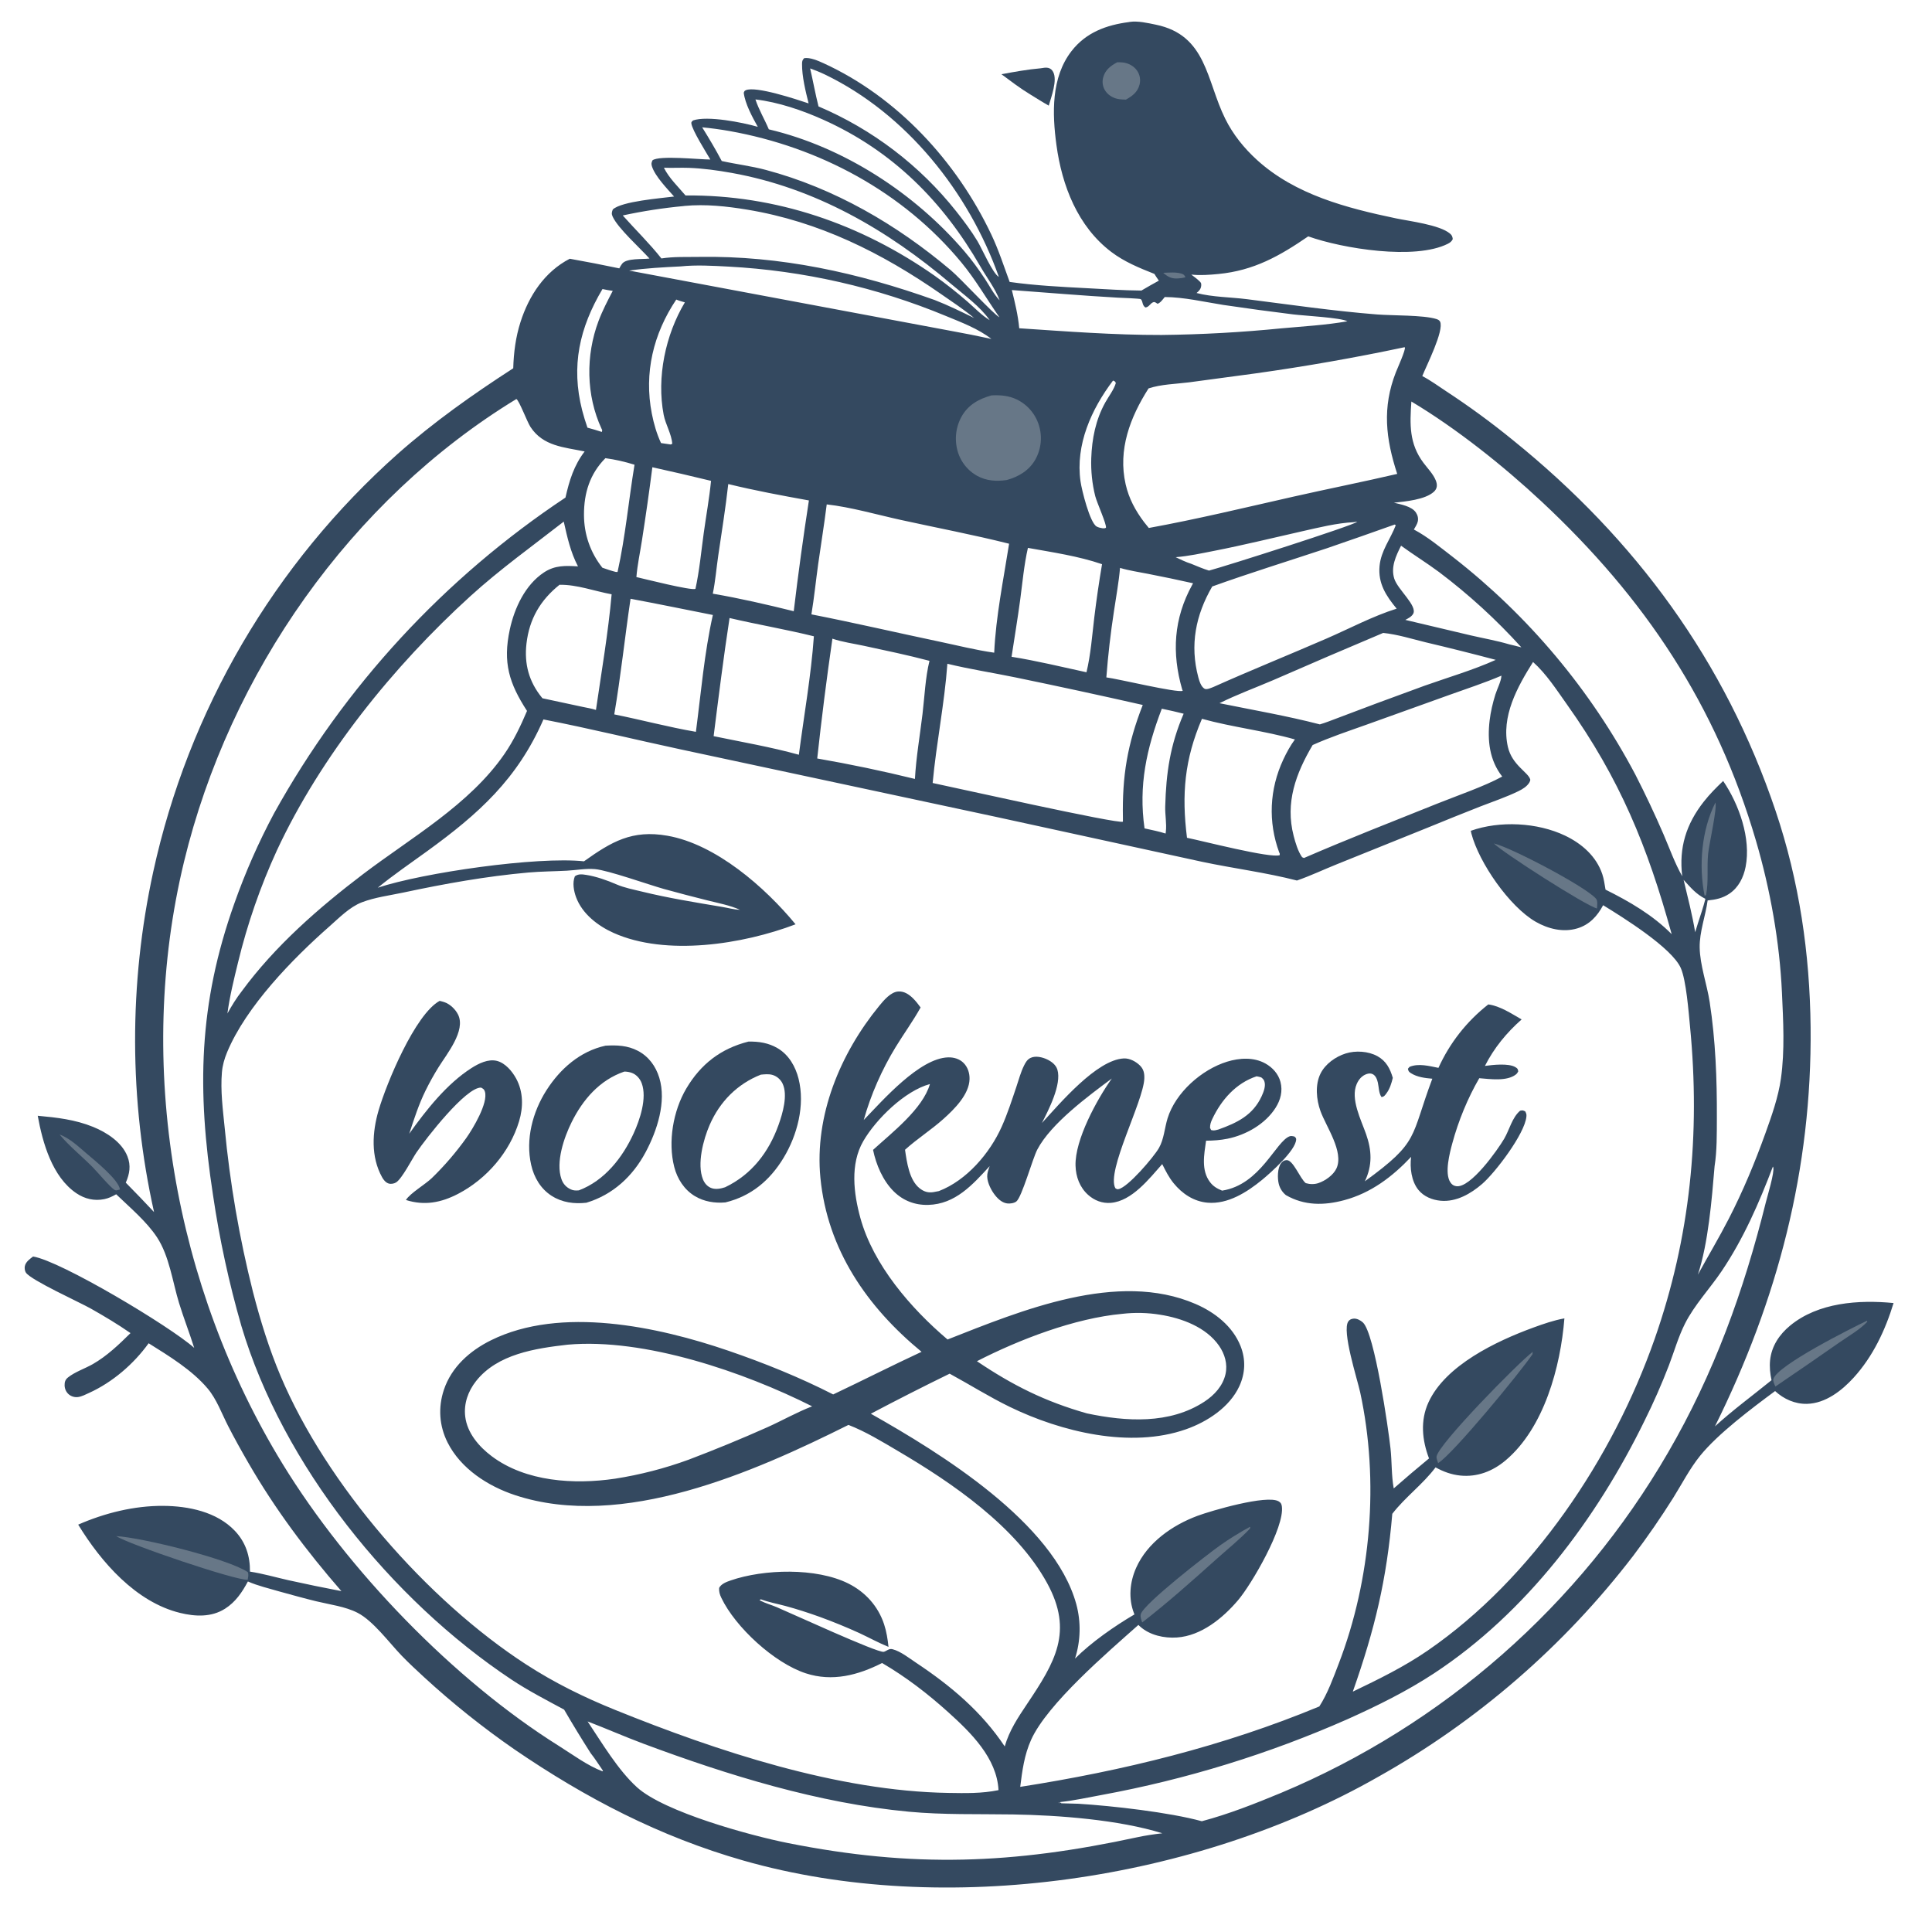 <?xml version="1.0" encoding="utf-8" ?>
<svg xmlns="http://www.w3.org/2000/svg" xmlns:xlink="http://www.w3.org/1999/xlink" width="1024" height="1024">
	<g>
		<path fill="#344960" d="M598.378 11.699C598.517 11.67 598.654 11.633 598.794 11.612C603.087 10.969 608.409 12.213 612.601 13.074C639.644 18.629 639.332 42.641 649.394 62.934C653.539 71.293 659.372 78.542 666.266 84.806C686.537 103.229 713.77 110.266 739.924 115.744C747.035 117.234 762.973 119.151 768.487 123.773C769.598 124.704 769.792 125.34 770.001 126.728C769.39 127.994 768.553 128.618 767.324 129.235C749.968 137.951 711.653 131.793 693.388 125.277C678.186 135.717 664.551 143.414 645.761 145.224C641.044 145.678 636.133 146.057 631.408 145.529C632.835 146.633 634.375 147.714 635.668 148.972C636.544 149.824 636.753 150.054 636.675 151.3C636.559 153.148 635.543 154.181 634.2 155.298C642.759 157.52 652.175 157.463 660.972 158.58C683.929 161.497 706.781 164.846 729.87 166.665C738.008 167.306 754.409 166.943 761.278 169.078C762.057 169.321 762.92 169.721 763.279 170.487C765.505 175.227 755.959 193.965 753.842 199.321C758.184 201.591 762.392 204.652 766.484 207.358Q784.87 219.404 801.902 233.298C866.959 285.842 914.378 350.425 941.142 429.91C953.639 467.022 959.264 505.394 959.659 544.476C960.417 619.569 942.183 689.016 908.959 756.004C918.508 747.296 928.927 739.665 938.946 731.531C938.184 728.187 937.835 724.416 938.181 721.005C938.946 713.481 943.097 707.3 948.811 702.588C963.696 690.313 985.193 688.843 1003.63 690.639C999.239 705.036 992.722 718.907 982.517 730.141C976.199 737.096 967.538 743.833 957.739 744.068C951.418 744.219 945.421 741.541 940.837 737.29C928.476 746.447 910.572 759.872 901.11 771.575C895.579 778.415 891.479 786.48 886.815 793.934Q876.934 809.643 865.754 824.455Q862.325 828.931 858.783 833.319Q855.242 837.706 851.59 842.003Q847.939 846.299 844.179 850.501Q840.42 854.704 836.555 858.81Q832.69 862.915 828.723 866.922Q824.755 870.928 820.687 874.832Q816.619 878.737 812.453 882.537Q808.287 886.337 804.027 890.03Q799.766 893.723 795.413 897.307Q791.06 900.891 786.617 904.363Q782.175 907.836 777.646 911.194Q773.116 914.553 768.504 917.795Q763.891 921.038 759.197 924.162Q754.503 927.287 749.732 930.292Q744.961 933.296 740.115 936.179Q735.269 939.061 730.351 941.82C634.418 996.541 500.954 1016.72 393.934 986.109C349.696 973.456 310.512 953.103 272.66 927.212Q260.06 918.491 248.089 908.925Q236.118 899.359 224.833 888.993C220.734 885.216 216.617 881.408 212.754 877.388C206.278 870.648 197.778 859.078 189.563 854.841C182.997 851.453 174.719 850.445 167.539 848.695C161.035 847.11 154.577 845.293 148.12 843.525C142.574 841.894 136.68 840.537 131.386 838.215C128.312 843.961 124.874 849.084 119.266 852.653C112.035 857.255 103.473 856.834 95.475 854.881C72.001 849.149 53.586 827.948 41.446 808.088C55.477 801.941 71.143 798.033 86.515 798.138C99.868 798.229 114.873 801.273 124.452 811.341C130.233 817.418 132.578 824.777 132.487 832.987C139.248 834.024 146.047 835.989 152.725 837.509Q166.796 840.625 180.952 843.33C162.449 822.091 145.805 799.861 131.698 775.447C127.944 768.951 124.253 762.353 120.84 755.673C117.538 749.21 114.796 741.569 110.091 735.982C101.786 726.121 89.618 718.752 78.781 711.957C70.863 722.964 59.616 732.645 47.228 738.273C45.425 739.092 43.385 740.172 41.42 740.455Q41.105 740.499 40.786 740.511Q40.468 740.524 40.15 740.504Q39.832 740.485 39.517 740.434Q39.202 740.383 38.894 740.302Q38.586 740.22 38.288 740.108Q37.99 739.996 37.704 739.855Q37.418 739.713 37.148 739.545Q36.878 739.376 36.625 739.181C35.123 737.997 34.287 736.18 34.243 734.276C34.203 732.51 34.598 731.24 35.991 730.113C39.667 727.14 45.047 725.376 49.174 723.015C56.687 718.717 63.053 712.624 69.171 706.575C62.464 701.892 55.298 697.634 48.184 693.601C42.267 690.247 16.526 678.611 13.728 674.52C13.142 673.663 12.952 672.122 13.153 671.128C13.631 668.774 15.758 667.346 17.53 665.975C32.253 668.347 90.007 702.897 102.924 714.396C100.433 706.443 97.37 698.672 94.919 690.691C91.478 679.482 89.748 665.741 83.238 655.825C77.714 647.412 68.792 639.952 61.579 632.991C59.531 634.146 57.593 635.098 55.272 635.568C49.971 636.643 44.939 635.451 40.482 632.441C27.685 623.799 22.57 605.676 20 591.377C30.171 592.308 39.77 593.389 49.321 597.263C56.515 600.18 64.579 605.353 67.533 612.867C69.475 617.808 68.711 622.16 66.668 626.839Q74.261 634.526 81.644 642.415Q80.408 636.87 79.322 631.295Q78.236 625.719 77.302 620.115Q76.368 614.512 75.587 608.885Q74.805 603.258 74.176 597.613Q73.547 591.967 73.072 586.306Q72.597 580.645 72.275 574.974Q71.954 569.302 71.786 563.624Q71.618 557.946 71.605 552.265Q71.591 546.584 71.732 540.905Q71.872 535.226 72.167 529.553Q72.461 523.88 72.909 518.217Q73.358 512.554 73.96 506.905Q74.561 501.257 75.316 495.626Q76.071 489.996 76.978 484.388Q77.885 478.781 78.944 473.199Q80.004 467.618 81.213 462.068Q82.082 458.087 83.029 454.123Q83.976 450.16 85 446.216Q86.025 442.272 87.127 438.349Q88.228 434.426 89.407 430.525Q90.586 426.624 91.841 422.747Q93.096 418.871 94.427 415.019Q95.758 411.168 97.164 407.343Q98.57 403.519 100.052 399.723Q101.533 395.927 103.088 392.16Q104.644 388.394 106.273 384.659Q107.902 380.924 109.605 377.221Q111.307 373.519 113.081 369.851Q114.856 366.183 116.703 362.55Q118.549 358.918 120.466 355.322Q122.384 351.727 124.372 348.169Q126.359 344.612 128.416 341.095Q130.474 337.577 132.6 334.101Q134.725 330.624 136.919 327.19Q139.113 323.756 141.374 320.366Q143.635 316.976 145.962 313.631Q148.289 310.286 150.681 306.987Q153.073 303.688 155.53 300.437Q157.986 297.186 160.506 293.984Q163.026 290.781 165.609 287.629Q168.191 284.477 170.835 281.376Q173.479 278.276 176.183 275.227Q178.888 272.179 181.651 269.185Q184.415 266.19 187.237 263.251Q190.059 260.311 192.938 257.427Q195.817 254.544 198.752 251.717Q201.688 248.891 204.678 246.122Q207.668 243.354 210.712 240.645C229.855 223.713 250.583 209.046 272.027 195.196C272.276 186.839 273.317 178.707 275.867 170.715C280.331 156.719 288.696 143.999 301.988 137.137Q315.152 139.489 328.238 142.238C328.691 141.387 329.164 140.487 329.771 139.736C332.194 136.736 340.504 137.537 344.241 137.028C339.166 131.385 327.649 121.088 324.752 114.889C324.036 113.358 324.199 112.551 324.793 111.019C329.507 106.66 350.408 105.069 357.277 104.164C353.598 100 347.243 93.467 345.56 88.231C345.109 86.824 345.245 86.241 345.856 84.94C349.605 82.256 370.479 84.544 376.487 84.547C374.285 80.751 366.872 69.043 366.424 65.391C366.322 64.558 366.812 64.386 367.335 63.822C375.038 61.217 393.487 64.865 401.641 67.221C398.799 62.166 394.87 54.904 394.198 49.145C394.552 48.392 394.464 48.192 395.276 47.824C400.542 45.433 422.359 52.733 428.582 54.803C426.989 48.416 425.033 40.532 425.1 33.931C425.115 32.462 425.215 31.871 426.233 30.824C429.294 30.311 433.652 32.212 436.447 33.489C475.633 51.401 507.097 85.693 525.395 124.258C529.291 132.468 532.014 140.931 535.138 149.434C548.624 151.346 562.646 152.049 576.252 152.759C585.8 153.256 595.403 153.93 604.962 154.005C607.986 152.165 611.128 150.486 614.214 148.75C613.372 147.608 612.624 146.361 611.846 145.171C603.816 141.992 595.937 138.784 588.996 133.519C571.193 120.016 562.855 98.391 559.935 76.853C557.674 60.179 557.085 41.033 567.945 27.054C575.59 17.213 586.383 13.244 598.378 11.699ZM687.399 466.695C671.035 462.469 653.866 460.308 637.289 456.803L527.425 432.863L360.709 397.18C336.469 391.979 312.38 386.058 288.038 381.315C274.219 412.98 253.618 431.406 226.376 451.158C217.579 457.536 208.644 463.635 200.213 470.507C224.195 462.552 284.689 453.833 309.527 456.513C324.174 446.08 335.025 439.691 353.699 442.947C379.384 447.424 405.473 470.23 421.662 489.899C393.702 500.549 352.962 506.924 325.185 494.451C316.904 490.732 308.63 484.388 305.35 475.592C304.094 472.224 303.309 467.858 304.692 464.442C306.559 463.098 308.515 463.374 310.712 463.713C315.895 464.511 321.858 466.611 326.683 468.712C330.859 470.531 335.74 471.465 340.174 472.549C354.314 476.005 368.406 478.269 382.719 480.674C385.892 481.207 388.953 482.099 392.185 482.21C386.869 479.803 380.65 478.657 375.002 477.237Q363.389 474.352 351.855 471.165C343.681 468.868 322.391 461.279 315.397 460.655C310.539 460.221 305.367 461.218 300.488 461.482C293.65 461.854 286.756 461.852 279.936 462.462C257.748 464.447 235.705 468.388 213.941 473.036C206.678 474.586 198.656 475.591 191.737 478.263C185.312 480.744 179.737 486.495 174.648 490.973C155.06 508.209 130.474 533.403 120.36 557.733C118.936 561.158 117.937 564.645 117.621 568.355C116.796 578.041 118.116 588.025 119.08 597.671Q121.16 619.712 124.919 641.53Q128.678 663.348 134.095 684.814C137.998 699.906 142.591 714.784 148.652 729.161C172.999 786.912 226.355 848.185 278.95 882.247C293.942 891.956 309.458 899.574 326.006 906.269C380.056 928.135 443.998 949.332 502.583 950.283C511.588 950.429 520.349 950.644 529.233 948.808C528.353 931.791 514.587 918.327 502.626 907.538C491.721 897.701 480.217 888.848 467.524 881.43C454.748 887.904 441.153 891.496 427.058 886.883C410.442 881.446 389.839 862.556 382.345 846.936C381.48 845.131 381.027 843.642 381.153 841.644C382.212 839.481 385.084 838.419 387.232 837.678C404.907 831.578 432.656 830.845 449.564 839.258C458.592 843.749 465.398 851.261 468.579 860.873C469.855 864.729 470.499 868.845 470.925 872.876C465.643 870.735 460.651 867.976 455.49 865.57Q445.133 860.859 434.443 856.964C428.479 854.818 422.356 852.842 416.24 851.186C411.951 850.025 407.423 849.232 403.269 847.661L402.274 848.298L402.414 848.048L403.176 848.447C405.868 849.829 408.894 850.651 411.689 851.834C419.07 854.956 464.975 876.084 468.357 875.5C468.979 875.392 469.703 874.925 470.265 874.638C471.348 874.085 471.909 873.817 473.163 874.147C477.366 875.255 481.96 878.9 485.582 881.309C503.926 893.511 520.202 907.158 532.527 925.642C534.991 917.141 539.468 910.461 544.335 903.191C559.235 880.937 569.065 864.776 554.994 839.078C538.587 809.114 504.751 786.008 475.98 769.083C467.542 764.119 458.855 758.775 449.703 755.232C399.477 780.285 329.841 811.191 273.059 792.477C258.64 787.726 244.204 778.442 237.211 764.516C232.789 755.709 232.145 745.993 235.262 736.642C239.3 724.53 249.029 715.936 260.212 710.389C297.189 692.046 348.691 703.116 386.037 715.907C404.85 722.352 423.902 730.028 441.602 739.081C457.264 731.661 472.732 723.79 488.443 716.491C459.562 692.699 438.547 662.374 434.832 624.266C431.619 591.304 445.362 558.34 465.976 533.172C468.382 530.235 472.07 525.77 476.107 525.505C479.206 525.303 481.775 527.038 483.901 529.113C485.385 530.562 486.711 532.314 487.939 533.977C483.915 541.227 479.024 547.913 474.707 554.982C467.456 566.859 461.532 580.214 457.798 593.631C467.935 583.14 487.344 560.86 502.531 560.425C505.544 560.338 508.627 561.243 510.772 563.439C512.984 565.704 513.956 568.826 513.878 571.949C513.673 580.134 505.8 587.898 500.08 593.029C493.587 598.855 486.123 603.556 479.684 609.397C480.64 615.928 481.897 625.469 487.432 629.827C489.678 631.596 491.889 632.298 494.727 631.852C495.693 631.7 496.655 631.498 497.613 631.302C512.305 625.657 524.619 611.295 530.941 597.141C533.976 590.344 536.317 583.118 538.69 576.068C539.962 572.293 541.004 568.273 542.786 564.709C543.626 563.027 544.51 561.498 546.282 560.679C548.921 559.461 552.519 560.331 555.006 561.518C557.301 562.613 559.662 564.383 560.433 566.917C562.808 574.723 555.706 588.437 552.224 595.227C561.834 584.791 581.216 561.728 595.626 560.992C598.738 560.833 602.092 562.63 604.243 564.795C606.227 566.791 606.628 569.051 606.504 571.779C605.955 583.928 586.272 620.687 591.144 629.759C591.892 630.201 591.936 630.436 592.849 630.26C597.794 629.308 611.424 613.39 614.249 608.482C616.946 603.796 617.252 597.848 618.838 592.732C623.082 579.045 636.928 566.866 650.393 562.71C656.938 560.689 664.507 560.232 670.665 563.661C674.473 565.782 677.56 569.175 678.679 573.45C679.949 578.302 678.72 583.017 676.074 587.174C670.593 595.785 660.4 601.571 650.556 603.556C646.863 604.301 643.006 604.577 639.243 604.589C638.22 611.874 636.512 620.243 641.369 626.593C643.106 628.864 645.143 630.001 647.737 631.059C668.119 627.926 676.172 604.863 683.604 602.233C684.372 601.961 685.29 602.222 686.055 602.372C686.624 602.949 687.017 603.044 686.993 603.928C686.834 609.714 673.358 621.722 668.897 625.372C660.938 631.883 650.79 638.366 640.054 637.45C632.736 636.825 626.556 632.695 622.026 627.101C619.482 623.961 617.801 620.581 616.001 616.995C609.117 624.729 599.931 636.63 588.752 637.539C584.269 637.904 580.096 636.314 576.761 633.338C572.278 629.338 570.217 623.717 570.054 617.803C569.675 604.116 581.378 582.771 589.285 571.631C576.788 580.959 557.07 595.421 549.789 609.295C547.267 614.101 541.6 634.611 538.65 636.836C537.439 637.749 535.231 638.043 533.767 637.837C530.763 637.414 528.387 634.923 526.72 632.572C524.842 629.922 522.832 625.686 523.311 622.335C523.514 620.913 524.065 619.428 524.54 618.076C515.54 627.889 506.364 638.245 491.963 638.621C484.956 638.805 478.708 636.404 473.715 631.478C467.939 625.781 464.349 617.296 462.738 609.459C472.772 600.3 489.082 587.747 492.885 574.567C479.581 578.164 464.299 593.174 457.55 604.837C450.508 617.009 452.455 632.55 456.004 645.508C462.813 670.371 482.792 693.504 502.22 709.959C541.286 694.61 592.308 673.272 633.671 691.129C643.838 695.519 653.336 702.903 657.523 713.46C660.325 720.523 660.045 727.859 656.866 734.733C651.709 745.885 639.857 753.579 628.615 757.539C599.21 767.896 562.45 758.912 535.229 745.689C524.31 740.385 514.001 733.871 503.336 728.077Q482.281 738.355 461.567 749.303C498.278 770.057 558.553 806.941 570.445 850.197Q570.924 851.965 571.274 853.763Q571.625 855.561 571.846 857.379Q572.066 859.198 572.156 861.027Q572.245 862.857 572.203 864.688Q572.16 866.52 571.987 868.343Q571.813 870.167 571.509 871.973Q571.204 873.779 570.771 875.559Q570.338 877.339 569.778 879.083C578.388 870.479 590.76 861.837 601.285 855.68L601.02 855.013C598.003 847.224 598.815 838.545 602.173 830.996C608.128 817.612 621.314 808.4 634.692 803.421C641.81 800.772 671.414 792.081 677.701 795.737C678.854 796.407 679.228 797.108 679.41 798.393C680.972 809.445 663.352 839.73 656.199 848.142C648.15 857.609 636.728 867.015 623.82 867.903C617.041 868.37 609.438 866.723 604.276 862.098Q603.815 861.682 603.371 861.248C587.231 875.616 555.094 903.057 546.501 922.156C542.897 930.168 541.814 938.461 540.739 947.072C595.087 938.582 648.35 925.599 699.274 904.448C703.652 897.656 706.667 889.298 709.559 881.763C726.748 836.979 731.072 784.907 720.943 738.056C719.412 730.97 711.054 705.314 714.663 700.336C715.39 699.333 716.324 698.993 717.52 698.897C719.219 698.76 721.176 699.827 722.378 700.944C728.588 706.717 735.889 757.408 737.005 767.78C737.757 774.766 737.453 782.006 738.704 788.895Q747.93 780.794 757.411 772.994C753.731 763.33 752.702 752.939 757.101 743.32C766.12 723.596 793.156 710.792 812.709 703.641C817.961 701.721 823.654 699.741 829.165 698.771C827.126 724.455 818.395 756.844 798.006 774.025C791.17 779.785 782.98 782.985 773.973 782.071C769.29 781.596 764.971 780.011 760.873 777.735C754.195 786.663 744.816 793.452 737.94 802.354C734.959 837.381 728.696 863.411 717.02 896.604C730.73 890.016 744.233 883.431 756.791 874.782C812.228 836.607 854.915 772.649 876.972 709.743C895.923 655.696 901.258 601.04 895.762 544.194C895.018 536.498 893.723 519.499 890.83 513.029C886.019 502.27 860.232 486.25 849.695 479.783C846.62 485.544 842.477 490.112 836.016 492.061C828.554 494.311 820.572 492.352 813.98 488.571C800.029 480.571 783.892 457.227 779.858 441.771C779.735 441.3 779.648 440.819 779.557 440.341C794.863 434.889 814.852 435.897 829.513 442.897C838.37 447.126 846.065 453.825 849.258 463.343C850.144 465.987 850.474 468.791 850.968 471.527C863.624 477.807 876.021 485.011 886.029 495.13C873.245 448.675 858.599 412.85 830.466 373.296C824.985 365.589 819.624 357.21 812.547 350.876C804.254 363.99 795.488 379.843 799.224 395.931C801.448 405.51 809.981 409.32 811.058 413.115C811.185 413.564 810.805 414.397 810.572 414.778C809.289 416.874 806.983 418.269 804.828 419.321C798.396 422.464 791.396 424.81 784.721 427.402Q770.636 432.941 756.638 438.697L708.585 458.062C701.574 460.873 694.52 464.235 687.399 466.695ZM313.092 929.25Q305.798 917.838 298.991 906.13C289.557 901.029 280.019 896.142 271.075 890.197C207.346 847.839 149.883 776.621 127.93 702.771Q123.007 685.701 119.244 668.338Q115.481 650.975 112.896 633.398C104.355 577.71 105.177 532.258 124.212 478.833Q128.559 466.514 133.826 454.56Q139.094 442.606 145.253 431.086Q148.738 424.801 152.408 418.624Q156.079 412.446 159.933 406.381Q163.786 400.316 167.819 394.369Q171.853 388.421 176.062 382.597Q180.271 376.773 184.652 371.077Q189.033 365.382 193.582 359.819Q198.132 354.257 202.845 348.833Q207.559 343.409 212.432 338.128Q217.306 332.847 222.335 327.715Q227.364 322.582 232.544 317.602Q237.724 312.621 243.051 307.798Q248.377 302.975 253.846 298.313Q259.314 293.651 264.919 289.155Q270.524 284.658 276.261 280.331Q281.998 276.004 287.862 271.85Q293.726 267.697 299.711 263.72C301.746 254.701 304.194 246.7 309.869 239.28C298.913 237.014 287.873 236.533 281.17 226.299C279.357 223.531 275.2 212.307 273.688 211.492C185.767 265.067 121.66 357.065 97.549 456.684C71.592 563.927 92.339 682.089 149.795 775.925C184.184 832.089 240.429 890.426 296.216 925.379C303.4 929.88 311.447 935.886 319.302 938.819L319.611 938.55C317.466 935.483 315.428 932.161 313.092 929.25ZM738.799 266.444C742.372 267.323 748.264 268.327 750.458 271.643C751.416 273.09 751.835 274.717 751.447 276.441C751.135 277.83 750.083 279.418 749.379 280.653C756.652 284.469 763.646 290.309 770.16 295.307Q773.896 298.215 777.553 301.222Q781.21 304.228 784.787 307.33Q788.363 310.432 791.857 313.627Q795.35 316.822 798.758 320.109Q802.165 323.396 805.485 326.771Q808.804 330.147 812.033 333.609Q815.262 337.071 818.399 340.617Q821.535 344.163 824.577 347.791Q827.618 351.419 830.563 355.127Q833.508 358.834 836.353 362.617Q839.199 366.401 841.943 370.259Q844.688 374.116 847.329 378.045Q849.971 381.974 852.507 385.971Q855.044 389.969 857.474 394.032Q859.904 398.095 862.226 402.22Q864.548 406.346 866.76 410.532Q874.749 426.122 881.697 442.203C884.897 449.645 887.612 457.376 891.616 464.432C889.794 449.28 893.671 436.793 903.124 424.787C906.193 420.89 909.722 417.349 913.312 413.933C921.694 426.274 928.172 444.362 925.211 459.437C924.102 465.081 921.468 470.392 916.588 473.68C913.013 476.088 909.304 476.854 905.086 477.247C903.974 485.417 900.716 494 900.862 502.198C901.03 511.657 904.72 521.687 906.164 531.097C909.284 551.426 910.057 571.98 909.971 592.516C909.937 600.826 910.064 609.935 908.764 618.122C907.273 635.869 905.454 658.672 899.912 675.594C905.334 665.7 911.149 655.985 916.3 645.948C923.878 631.183 930.145 616.127 935.755 600.513C939.093 591.223 942.542 581.475 943.926 571.676C946.033 556.75 945.156 541.136 944.471 526.133C943.242 499.204 938.294 471.566 930.729 445.716C909.599 373.512 871.851 316.971 817.052 265.809C796.78 246.882 771.816 227.001 748.055 212.813C747.227 224.925 746.831 235.108 754.463 245.307C756.659 248.243 759.628 251.237 761.002 254.652C761.877 256.826 761.857 258.932 760.003 260.629C755.353 264.884 744.819 265.798 738.799 266.444ZM120.531 537.171C122.8 533.079 125.317 528.978 128.202 525.291C145.758 501.407 168.929 481.156 192.43 463.313C217.985 443.909 248.826 426.534 267.357 399.641C272.277 392.501 275.952 384.765 279.332 376.807C269.867 362.195 266.399 351.237 270.218 333.595C272.67 322.27 278.343 309.998 288.304 303.402C294.11 299.556 299.723 299.79 306.341 300.189C302.369 292.585 300.677 284.759 298.8 276.463C282.122 289.47 265.033 301.696 249.344 315.953C208.507 353.063 170.087 400.637 146.716 450.822Q140.173 465.092 135.029 479.924Q129.885 494.756 126.188 510.013C124.004 518.947 121.762 528.049 120.531 537.171ZM608.757 205.865C598.992 221.188 592.442 238.333 596.609 256.677C598.318 264.2 601.774 270.623 606.394 276.735L608.892 279.837C634.572 275.161 660.094 268.982 685.559 263.227C703.862 259.09 722.277 255.433 740.552 251.177C734.439 232.447 732.532 216.023 739.838 197.316C740.541 195.516 745.306 184.969 744.574 184.09L744.269 184.065Q705.062 192.372 665.371 197.92L630.242 202.644C623.249 203.535 615.446 203.644 608.757 205.865ZM315.868 376.28C318.827 355.891 322.349 335.519 324.18 314.987C315.146 313.339 305.77 309.787 296.559 309.943C286.41 318.091 280.555 328.02 279.044 341.111C277.798 351.9 280.336 361.286 287.217 369.745C287.315 369.865 287.416 369.981 287.516 370.099L308.969 374.694C311.272 375.171 313.627 375.563 315.868 376.28ZM595.169 433.624C594.747 411.194 597.517 394.544 605.683 373.644Q571.96 366.01 538.099 359.017C526.155 356.554 513.96 354.696 502.129 351.806C500.597 372.993 496.28 393.902 494.325 415.001C504.905 417.189 592.916 436.919 595.164 435.509L595.169 433.624ZM382.54 85.342C390.345 87.079 398.165 87.987 405.946 90.067C442.369 99.804 475.248 118.968 503.912 143.185C509.356 147.785 526.535 166.507 529.72 168.171C522.88 158.375 517.127 148.254 509.459 139C478.482 101.614 434.129 77.93 386.662 69.453Q379.452 68.184 372.165 67.481C375.785 73.302 379.346 79.277 382.54 85.342ZM714.131 170.294C710.879 168.372 691.016 167.328 685.528 166.651Q666.927 164.366 648.389 161.619C638.28 160.025 627.559 157.49 617.342 157.432C616.277 158.694 615.117 160.471 613.533 161.014C612.935 160.667 612.145 159.919 611.435 160.122C609.624 160.64 609.139 162.766 607.074 162.971C605.205 161.657 605.912 159.845 604.657 158.577C604.28 158.196 594.082 157.858 592.62 157.776C573.853 156.732 555.055 155.087 536.302 153.736C537.949 160.422 539.592 167.111 540.213 173.986C565.258 175.652 590.474 177.595 615.587 177.541Q647.547 177.196 679.35 174.013C690.896 172.964 702.714 172.31 714.131 170.294ZM626.58 365.41C621.004 346.076 622.037 327.913 631.907 309.952L632.359 309.146Q620.471 306.474 608.509 304.153C603.6 303.178 598.423 302.438 593.638 301.003C592.997 308.655 591.538 316.326 590.423 323.926Q587.737 341.403 586.387 359.033C592.697 359.818 623.813 367.345 626.872 366.15L626.58 365.41ZM534.842 288.186C515.868 283.419 496.606 279.779 477.5 275.582C464.9 272.814 450.914 268.761 438.181 267.343C436.865 277.926 435.123 288.448 433.65 299.009C432.414 307.862 431.528 316.81 430.064 325.624C452.808 330.077 475.443 335.361 498.132 340.128C507.676 342.133 517.29 344.581 526.946 345.938C527.824 326.747 531.867 307.175 534.842 288.186ZM337.3 305.853C341.675 306.846 366.365 313.135 368.606 312.11C370.712 302.467 371.632 292.487 372.971 282.712C374.24 273.448 375.949 264.164 376.865 254.861Q361.354 251.087 345.766 247.648Q343.278 267.07 340.246 286.414C339.255 292.831 337.832 299.398 337.3 305.853ZM643.244 364.064C663.054 355.202 683.175 347.091 703.078 338.451C715.296 333.147 727.579 326.579 740.255 322.6C734.666 315.844 730.322 309.236 731.194 299.988C731.961 291.841 736.95 285.786 739.785 278.384L739.222 278.013Q721.35 284.39 703.402 290.551C683.107 297.301 662.642 303.616 642.509 310.845C633.702 326.016 630.571 341.883 635.13 358.967C635.655 360.936 636.56 363.972 638.463 365.055C639.601 365.702 642.128 364.504 643.244 364.064ZM742.596 289.23C739.877 294.631 737.074 300.5 738.978 306.666C740.787 312.524 751.56 321.223 748.948 325.441C747.998 326.975 746.381 327.735 744.845 328.555L779.59 336.781C786.328 338.346 793.271 339.535 799.893 341.508C802.049 342.032 804.219 342.523 806.359 343.109Q796.427 332.131 785.504 322.139Q774.58 312.147 762.762 303.23C756.184 298.345 749.203 294.047 742.596 289.23ZM407.489 68.554C447.157 77.901 484.746 102.378 511.117 133.149C515.144 137.847 518.751 142.842 522.155 148.006C524.506 151.572 526.835 156.165 529.842 159.186C527.397 152.725 523.068 147.229 519.642 141.278C499.738 106.706 473.142 79.988 436.417 63.484C425.298 58.488 412.529 54.12 400.397 52.7C402.211 58.199 405.251 63.22 407.489 68.554ZM377.792 314.664C392.061 317.095 406.645 320.469 420.701 323.957Q424.203 294.53 428.736 265.244C414.514 262.69 400.021 259.991 385.994 256.559C384.573 269.275 382.529 281.898 380.675 294.555C379.7 301.207 379.153 308.096 377.792 314.664ZM363.341 103.598C411.221 103.156 456.312 118.745 495.426 146.179Q504.432 152.597 512.77 159.862C516.507 163.092 520.329 167.173 524.568 169.702C519.526 162.435 511.029 156.372 504.286 150.64C470.333 121.78 432.069 99.593 387.764 91.639C380.351 90.309 372.729 89.255 365.198 88.97C360.764 88.801 356.302 89.091 351.881 88.905C354.628 94.45 359.388 98.9 363.341 103.598ZM358.433 158.773C346.29 176.883 341.252 197.663 345.488 219.275C346.533 224.603 348.062 229.91 350.359 234.837L355.466 235.577L356.311 235.242C355.978 230.112 352.741 224.957 351.759 219.838C347.955 199.998 352.7 177.466 362.995 160.256C361.464 159.803 359.904 159.401 358.433 158.773ZM733.122 335.462Q703.945 347.761 674.931 360.44C665.456 364.514 655.579 368.107 646.358 372.712C664.082 376.322 682.05 379.403 699.556 383.942C701.085 383.448 702.644 382.992 704.137 382.397Q729.54 372.705 755.097 363.426C767.542 359.009 780.75 355.162 792.782 349.741Q774.284 344.831 755.656 340.438C748.272 338.627 740.703 336.24 733.122 335.462ZM433.828 56.401Q436.495 57.535 439.125 58.751Q441.756 59.968 444.347 61.265Q446.938 62.563 449.488 63.941Q452.037 65.318 454.543 66.775Q457.048 68.231 459.507 69.764Q461.966 71.298 464.376 72.908Q466.786 74.517 469.145 76.201Q471.503 77.884 473.808 79.641Q476.114 81.397 478.363 83.224Q480.612 85.051 482.804 86.948Q484.995 88.844 487.126 90.808Q489.258 92.771 491.327 94.8Q493.396 96.829 495.401 98.922Q497.406 101.014 499.344 103.168Q501.283 105.322 503.154 107.535Q505.025 109.749 506.826 112.019C510.771 117.01 514.8 122.369 518.076 127.809C520.44 131.735 526.184 145.019 529.411 146.759C513.549 101.949 480.453 60.302 437.106 39.438C434.59 38.227 432.011 37.225 429.391 36.269C430.93 42.951 432.149 49.763 433.828 56.401ZM318.997 228.939C319.225 227.707 319.316 228.276 318.862 227.299C310.587 209.493 310.38 188.371 317.23 170.152C319.306 164.632 322.044 159.386 324.773 154.167C322.958 153.873 321.114 153.632 319.327 153.201C307.133 173.749 302.56 193.994 308.567 217.489C309.363 220.6 310.321 223.639 311.366 226.674C313.933 227.375 316.471 228.097 318.997 228.939ZM360.704 141.207C351.567 141.67 342.526 142.114 333.463 143.419L504.375 175.436Q514.952 177.348 525.452 179.642C518.418 174.174 509.65 170.91 501.471 167.523Q494.61 164.675 487.635 162.12Q480.659 159.566 473.582 157.31Q466.504 155.055 459.337 153.102Q452.17 151.149 444.926 149.502Q437.683 147.855 430.376 146.517Q423.069 145.18 415.711 144.153Q408.354 143.127 400.96 142.415Q393.566 141.702 386.148 141.304C377.848 140.867 368.952 140.333 360.704 141.207ZM606.627 439.059C610.332 439.913 614.178 440.617 617.79 441.792C617.833 441.475 617.879 441.16 617.917 440.843C618.43 436.575 617.472 431.886 617.587 427.546C618.063 409.627 620.189 394.96 627.355 378.281Q621.602 376.813 615.783 375.634C607.687 396.78 603.388 416.341 606.627 439.059ZM330.073 114.192C336.78 121.731 344.329 129.078 350.558 136.985C356.959 135.956 363.966 136.276 370.46 136.165C413.621 135.432 454.924 144.566 495.367 159C502.63 161.827 509.308 165.134 516.298 168.535C510.777 163.966 504.697 159.969 498.816 155.881C467.365 134.019 434.12 117.414 396.059 111.124C385.151 109.321 373.931 108.113 362.875 109.138C362.718 109.153 362.562 109.185 362.406 109.209Q346.09 110.728 330.073 114.192ZM795.797 358.111C786.86 361.94 777.517 364.975 768.366 368.262L724.003 384.188C714.575 387.551 704.86 390.778 695.726 394.881C686.811 409.999 681.109 425.389 685.652 442.981C686.615 446.71 687.924 451.186 690.142 454.342L691.13 454.759C714.428 444.663 738.143 435.422 761.707 425.963C772.16 421.767 786.705 416.805 796.21 411.591C789.457 402.997 788.275 392.486 789.531 381.89C790.08 377.257 791.182 372.598 792.564 368.147C793.505 365.116 795.638 361.181 795.797 358.111ZM898.475 494.092L899.921 489.395C901.326 485.089 902.788 480.798 903.901 476.406C898.863 473.883 896.091 470.402 892.352 466.357C894.554 475.636 896.914 484.659 898.475 494.092ZM378.236 390.179C393.283 393.302 408.6 395.923 423.418 400.033C426.122 379.157 429.88 358.261 431.373 337.251C416.584 333.587 401.517 331.036 386.68 327.567C383.486 348.344 380.872 369.321 378.236 390.179ZM589.921 201.713C578.441 216.875 569.945 235.765 572.697 255.146C573.354 259.775 577.629 277.018 581.248 279.07C581.752 279.356 582.222 279.486 582.761 279.663C584.041 279.889 584.992 280.348 586.172 279.732C586.669 278.055 581.407 266.515 580.503 262.961C578.871 256.538 578.156 249.566 578.383 242.947C578.739 232.542 580.726 222.493 585.813 213.334C587.623 210.076 590.401 206.545 591.423 202.989C590.826 201.939 590.921 202.143 589.921 201.713ZM326.382 303.137L327.316 303.169C331.469 284.496 333.197 265.18 336.311 246.313C331.202 244.721 326.176 243.562 320.873 242.846C312.658 251.119 309.491 261.303 309.518 272.861C309.542 283.174 312.857 292.826 319.271 300.901C321.628 301.732 323.953 302.532 326.382 303.137ZM666.015 570.463C655.087 574.085 647.362 582.9 642.513 593.141C641.76 594.733 641.327 596.032 641.348 597.795L641.912 598.946C643.465 599.398 644.24 599.031 645.792 598.661C655.686 595.119 664.044 591.103 668.673 581.068C669.736 578.763 671.021 575.583 670.109 573.022C669.777 572.091 669.213 571.64 668.481 571.039C667.668 570.825 666.85 570.555 666.015 570.463ZM631.376 298.828C634.49 300.102 637.584 301.441 640.803 302.43C649.811 300.032 716.743 278.695 719.359 276.563C718.777 276.606 718.153 276.594 717.594 276.761C708.397 277.228 699.14 279.572 690.178 281.587C674.645 285.08 659.152 288.907 643.527 291.963C636.775 293.284 629.993 294.781 623.123 295.321C625.844 296.628 628.495 297.905 631.376 298.828ZM368.843 387.885C371.534 367.381 373.292 346.109 377.829 325.951C363.282 323.082 348.786 320.072 334.205 317.358C331.178 337.783 329.036 358.274 325.571 378.643C340.042 381.544 354.285 385.391 368.843 387.885ZM616.056 971.672C592.915 964.49 561.134 962.087 536.944 961.695C518.515 961.396 500.082 961.965 481.698 960.24C433.906 955.755 385.981 940.95 341.15 924.241C331.155 920.516 321.4 916.207 311.446 912.393C319.033 923.756 327.548 938.157 337.601 947.278C352.13 960.461 397.817 972.915 417.654 976.864C484.053 990.082 536.732 988.06 602.879 973.758C607.264 972.816 611.603 972.192 616.056 971.672ZM636.988 965.291C651.362 961.477 665.207 955.972 678.928 950.291Q682.932 948.613 686.901 946.853Q690.87 945.094 694.803 943.255Q698.735 941.416 702.63 939.497Q706.524 937.579 710.379 935.582Q714.234 933.585 718.048 931.51Q721.862 929.436 725.632 927.284Q729.403 925.133 733.13 922.905Q736.856 920.678 740.537 918.376Q744.218 916.073 747.851 913.697Q751.484 911.321 755.069 908.871Q758.653 906.422 762.187 903.9Q765.722 901.379 769.204 898.786Q772.686 896.193 776.115 893.531Q779.544 890.868 782.919 888.136Q786.293 885.405 789.612 882.606Q792.93 879.806 796.191 876.94Q799.452 874.075 802.655 871.143Q805.857 868.212 808.999 865.216Q812.142 862.22 815.223 859.162Q818.304 856.103 821.322 852.983Q824.341 849.862 827.295 846.681Q830.25 843.5 833.14 840.26Q836.029 837.02 838.853 833.722Q841.676 830.424 844.432 827.07Q847.188 823.716 849.876 820.306Q852.563 816.896 855.181 813.433Q857.799 809.97 860.347 806.454Q862.894 802.939 865.37 799.372Q867.845 795.806 870.248 792.19Q872.651 788.574 874.98 784.91Q877.309 781.246 879.564 777.536Q881.818 773.826 883.997 770.071C908.477 727.987 924.194 684.353 935.917 637.312C936.722 634.082 940.637 621.29 939.852 618.684C939.812 618.551 939.736 618.433 939.678 618.308C932.329 637.616 924.063 656.609 912.471 673.789C906.262 682.992 898.054 691.676 893.07 701.568C889.529 708.597 887.338 716.403 884.532 723.748Q878.753 738.743 871.592 753.13C846.129 805.157 808.919 854.803 760.03 886.938C745.62 896.41 729.879 904.176 714.17 911.223Q698.548 918.12 682.55 924.094Q666.552 930.068 650.233 935.099Q633.913 940.129 617.328 944.199Q600.743 948.269 583.949 951.364C576.71 952.67 569.292 954.349 561.997 955.113L561.693 955.811L561.542 955.797L561.087 955.168L561.18 955.699L562.484 955.448L562.413 955.77L571.625 956.027C589.574 957.139 619.848 960.571 636.988 965.291ZM544.818 290.391C542.755 299.373 541.945 308.793 540.716 317.935C539.36 328.019 537.677 338.048 536.149 348.106C549.464 350.229 562.676 353.462 575.856 356.318C578.122 346.893 578.845 336.885 579.995 327.266Q581.714 313.101 584.104 299.034C571.696 294.75 557.741 292.72 544.818 290.391ZM484.929 412.853C485.564 401.386 487.587 389.813 488.952 378.402C490.051 369.211 490.429 359.215 492.647 350.257C481.166 347.227 469.559 344.805 457.955 342.305C452.489 341.127 446.456 340.306 441.197 338.51C438.149 359.54 435.442 380.886 433.146 402.008C450.381 405.002 467.945 408.664 484.929 412.853ZM637.061 380.981C627.807 402.528 626.232 421.002 629.133 444.046C637.235 445.669 673.566 455.063 678.285 453.243C678.238 452.108 678.411 452.534 678.033 451.886C672.033 435.62 672.809 418.355 680.161 402.599C681.887 398.902 683.901 395.209 686.323 391.918C670.149 387.32 653.216 385.454 637.061 380.981ZM517.792 721.471C536.869 734.329 553.933 742.835 576.115 749.134C596.729 753.48 619.914 755 638.371 742.901C643.622 739.459 648.164 734.55 649.557 728.259C650.728 722.971 649.165 717.659 646.127 713.282C639.281 703.421 626.371 698.64 614.97 696.842Q609.984 696.014 604.932 695.892Q599.88 695.769 594.86 696.354C569.615 698.655 540.229 709.962 517.792 721.471ZM430.452 745.385C394.484 727.268 341.637 709.063 300.861 712.705C283.816 714.663 263.658 717.624 252.303 732.029C248.088 737.376 245.758 743.926 246.574 750.782C247.613 759.505 253.846 766.742 260.63 771.835C278.711 785.408 304.36 786.9 325.943 783.744Q335.933 782.184 345.722 779.656Q355.512 777.128 365.008 773.655Q386.11 765.653 406.724 756.466C414.61 752.918 422.406 748.476 430.452 745.385Z"/>
		<path fill="#344960" d="M788.821 532.367C795.001 533.15 801.166 537.275 806.488 540.321C798.486 547.398 791.909 555.395 787.04 564.958C791.124 564.398 799.567 563.426 803.187 565.608C804.406 566.343 804.462 566.554 804.702 567.848C804.369 568.477 804.056 569.018 803.487 569.467C798.662 573.274 789.727 571.908 784.044 571.47C777.899 582.048 772.971 594.109 769.778 605.895C768.379 611.057 765.514 621.885 768.735 626.665C769.531 627.845 770.353 628.461 771.779 628.696C779.384 629.947 793.882 609.304 797.239 603.574C800.043 598.787 801.418 592.34 805.683 588.707C807.07 588.417 807.122 588.467 808.415 589.07C808.969 590.179 809.149 590.576 809.024 591.858C808.131 601.004 792.516 621.488 785.623 627.461C779.568 632.707 771.84 637.171 763.56 636.414C759.095 636.006 754.662 634.21 751.781 630.669C748.052 626.086 747.181 618.887 747.92 613.162C737.948 623.722 726.648 632.325 712.397 636.131C701.7 638.988 691.329 639.069 681.555 633.441Q680.86 632.878 680.265 632.211Q679.669 631.545 679.188 630.791Q678.707 630.038 678.353 629.217Q677.999 628.396 677.781 627.529C677.022 624.57 677.039 619.002 679.045 616.463C679.825 615.476 680.568 614.983 681.848 614.891C685.412 614.636 688.966 624.578 692.082 627.091C694.233 627.72 696.602 627.795 698.754 627.075C702.369 625.865 706.738 622.814 708.361 619.271C712.392 610.468 702.877 597.171 699.882 588.901C697.673 582.798 696.951 574.943 699.913 568.998C702.462 563.883 707.874 560.059 713.241 558.361C718.464 556.709 725.279 557.124 730.113 559.823C734.746 562.409 736.788 566.43 738.215 571.295C737.517 574.155 736.639 577.091 734.855 579.478C734.02 580.595 733.63 581.254 732.236 581.462C730.79 579.572 730.826 576.143 730.297 573.83C729.905 572.117 729.182 570.05 727.446 569.267C726.415 568.803 725.358 568.928 724.321 569.281C721.813 570.135 720.135 572.151 719.089 574.534C715.639 582.397 721.41 593.572 724.05 601.102C727.093 609.783 727.458 617.634 723.405 626.109C752.555 604.947 747.377 603.102 759.16 571.744C755.306 571.412 751.122 570.917 747.789 568.783C746.723 568.101 746.444 567.675 746.223 566.462L747.077 565.461C751.867 563.461 757.514 565.026 762.41 565.985Q763.521 563.526 764.779 561.138Q766.037 558.75 767.437 556.442Q768.836 554.134 770.372 551.915Q771.909 549.696 773.576 547.574Q775.243 545.451 777.036 543.433Q778.828 541.416 780.739 539.51Q782.65 537.604 784.672 535.816Q786.694 534.029 788.821 532.367Z"/>
		<path fill="#344960" d="M396.654 552.072C402.139 551.937 407.375 552.748 412.168 555.587C418.095 559.099 421.629 565.26 423.268 571.798C426.766 585.757 422.595 601.667 415.279 613.728C408.042 625.659 398.117 633.983 384.47 637.301C378.893 637.805 373.166 636.895 368.322 633.986C362.657 630.584 358.981 624.826 357.362 618.512C353.939 605.158 356.791 588.71 363.759 576.929C371.44 563.942 382.088 555.762 396.654 552.072ZM384.334 629.265C398.39 622.529 407.454 610.749 412.664 596.168C414.816 590.146 417.69 580.407 414.776 574.311C413.722 572.107 411.687 570.353 409.324 569.693C407.46 569.172 405.163 569.4 403.249 569.591C390.748 574.515 381.47 583.953 376.12 596.261C372.784 603.938 369.315 616.951 372.575 625.074C373.43 627.206 374.986 628.997 377.203 629.755C379.465 630.529 382.13 629.995 384.334 629.265Z"/>
		<path fill="#344960" d="M320.932 554.231C326.927 553.873 332.594 554.089 338.044 556.931C343.778 559.92 347.557 565.09 349.429 571.203C353.337 583.961 348.26 599.275 342.255 610.575C335.417 623.442 324.832 633.249 310.775 637.476C304.37 638.192 297.969 637.376 292.429 633.85C286.564 630.116 283.024 624.056 281.521 617.387C278.474 603.874 282.297 589.339 289.647 577.835C296.921 566.45 307.501 557.146 320.932 554.231ZM306.814 630.917C320.407 625.778 329.949 613.62 335.847 600.709C339.146 593.486 343.025 582.04 340.129 574.166C339.254 571.787 337.379 569.588 334.962 568.679C333.709 568.207 332.25 567.955 330.915 567.956C317.887 572.404 308.948 582.723 302.959 594.813C298.959 602.884 294.439 615.967 297.577 624.949C298.464 627.487 300.117 629.293 302.566 630.412C304 631.068 305.274 631.033 306.814 630.917Z"/>
		<path fill="#344960" d="M233.022 530.48C233.832 530.668 234.645 530.876 235.436 531.134C238.453 532.118 241.389 534.933 242.785 537.755C247.004 546.288 236.808 558.603 232.446 565.637Q228.689 571.664 225.551 578.036C221.943 585.358 219.447 593.151 216.906 600.888C225.892 588.323 236.787 574.459 249.88 566.102C253.697 563.666 258.794 561.115 263.409 562.306C267.844 563.449 271.495 567.821 273.583 571.68C277.389 578.711 277.383 586.786 275.129 594.285C270.205 610.67 257.889 624.895 242.798 632.76C233.804 637.448 224.944 639.14 215.151 636.019C217.364 632.431 225.335 627.804 228.849 624.431Q233.902 619.526 238.494 614.187Q243.085 608.847 247.177 603.116C250.633 598.222 258.852 584.591 257.007 578.577C256.611 577.285 256.059 577.045 254.975 576.448C246.901 576.223 225.827 603.329 220.717 610.858C218.403 614.268 213.144 624.606 209.99 626.67C208.902 627.383 207.201 627.682 205.953 627.278C204.407 626.777 203.267 625.321 202.508 623.953C196.464 613.052 197.272 600.101 200.661 588.521C204.913 573.992 220.036 537.585 233.022 530.48Z"/>
		<path fill="#677787" d="M525.503 209.563C530.246 209.339 534.547 209.644 538.903 211.718Q539.423 211.969 539.929 212.247Q540.435 212.525 540.926 212.828Q541.418 213.131 541.893 213.459Q542.368 213.787 542.826 214.139Q543.284 214.49 543.723 214.865Q544.162 215.24 544.581 215.636Q545.001 216.033 545.399 216.451Q545.798 216.868 546.175 217.306Q546.552 217.743 546.905 218.199Q547.259 218.656 547.589 219.129Q547.919 219.603 548.225 220.093Q548.53 220.583 548.81 221.088Q549.09 221.592 549.344 222.111Q549.598 222.63 549.825 223.16Q550.052 223.691 550.251 224.233Q550.451 224.775 550.622 225.326Q550.798 225.885 550.946 226.453Q551.094 227.021 551.212 227.595Q551.331 228.17 551.421 228.749Q551.51 229.329 551.57 229.913Q551.63 230.496 551.661 231.082Q551.691 231.668 551.692 232.255Q551.693 232.841 551.664 233.427Q551.634 234.013 551.576 234.597Q551.517 235.18 551.429 235.76Q551.341 236.34 551.223 236.915Q551.106 237.49 550.96 238.058Q550.813 238.626 550.638 239.186Q550.463 239.746 550.26 240.296Q550.057 240.846 549.826 241.386Q549.596 241.925 549.338 242.452Q549.08 242.979 548.796 243.492C545.515 249.334 539.842 252.749 533.527 254.437C528.064 255.209 522.921 254.922 517.964 252.235Q517.488 251.972 517.026 251.685Q516.564 251.398 516.117 251.088Q515.67 250.779 515.239 250.447Q514.808 250.116 514.394 249.763Q513.98 249.411 513.584 249.038Q513.189 248.665 512.812 248.273Q512.435 247.88 512.079 247.47Q511.722 247.059 511.387 246.632Q511.051 246.204 510.737 245.76Q510.423 245.316 510.132 244.856Q509.841 244.397 509.573 243.924Q509.305 243.451 509.061 242.965Q508.817 242.479 508.598 241.981Q508.379 241.484 508.185 240.976Q507.99 240.468 507.822 239.951Q507.653 239.434 507.511 238.909Q507.355 238.347 507.227 237.778Q507.098 237.208 506.998 236.634Q506.897 236.059 506.824 235.48Q506.751 234.901 506.707 234.319Q506.662 233.738 506.645 233.154Q506.629 232.571 506.64 231.988Q506.652 231.404 506.692 230.822Q506.732 230.24 506.8 229.661Q506.868 229.081 506.964 228.505Q507.06 227.93 507.184 227.36Q507.307 226.79 507.458 226.226Q507.609 225.662 507.788 225.107Q507.966 224.551 508.171 224.005Q508.376 223.458 508.607 222.923Q508.838 222.387 509.095 221.863Q509.351 221.339 509.633 220.828C513.184 214.508 518.766 211.457 525.503 209.563Z"/>
		<path fill="#677787" d="M61.614 814.166C75.322 814.957 120.742 826.181 131.307 833.222C131.916 834.632 131.487 835.809 131.28 837.312C124.987 837.78 67.936 818.452 61.614 814.166Z"/>
		<path fill="#677787" d="M662.536 809.228C662.717 809.63 662.606 809.319 662.505 810.217C656.881 816.061 650.488 821.21 644.448 826.621C631.673 838.066 618.949 849.409 605.391 859.936C604.942 858.662 604.3 856.96 604.629 855.603C605.948 850.16 640.351 823.561 646.583 819.14C651.721 815.496 657.015 812.257 662.536 809.228Z"/>
		<path fill="#677787" d="M812.367 716.497L812.255 717.76C805.839 727.324 769.91 770.884 762.246 775.46C761.925 774.509 761.257 772.981 761.403 771.981C762.351 765.465 804.514 722.472 812.367 716.497Z"/>
		<path fill="#677787" d="M592.137 33.006C593.17 33.007 594.223 33.003 595.249 33.127C598.165 33.479 601.062 35.051 602.719 37.511C604.193 39.701 604.631 42.316 603.973 44.876C602.95 48.855 600.165 50.884 596.763 52.803C595.339 52.749 593.868 52.725 592.467 52.443C589.653 51.876 586.963 50.163 585.524 47.639Q585.311 47.262 585.136 46.865Q584.962 46.469 584.827 46.057Q584.693 45.645 584.6 45.222Q584.507 44.799 584.457 44.368Q584.406 43.938 584.399 43.505Q584.391 43.072 584.427 42.64Q584.463 42.208 584.541 41.782Q584.619 41.355 584.739 40.939C585.851 36.969 588.678 34.886 592.137 33.006Z"/>
		<path fill="#677787" d="M791.765 447.044C800.799 449.115 841.07 470.272 846.005 476.439C846.918 477.58 846.493 480.066 846.419 481.513C840.301 479.935 796.456 451.848 791.765 447.044Z"/>
		<path fill="#677787" d="M989.461 700.06L989.726 700.521C985.733 704.786 979.628 708.227 974.815 711.602Q957.99 723.355 941.009 734.88C940.518 733.926 939.599 731.978 939.909 730.903C942.014 723.622 981.202 704.013 989.461 700.06Z"/>
		<path fill="#677787" d="M909.224 425.34C910.164 428.55 905.845 447.549 905.342 452.538C904.612 459.788 905.681 467.342 904.23 474.475L903.454 474.68C900.28 458.792 901.85 439.893 909.224 425.34Z"/>
		<path fill="#677787" d="M31.581 601.338C36.745 603.099 41.739 607.847 45.872 611.369C50.07 614.946 63.147 625.48 63.541 630.474L61.727 630.946C61.396 630.86 61.023 630.871 60.735 630.687C58.236 629.096 51.621 621.164 48.978 618.495C43.266 612.728 36.788 607.569 31.581 601.338Z"/>
		<path fill="#677787" d="M616.538 144.593C619.57 144.506 623.094 144.127 626.037 144.989C627.404 145.389 627.645 145.696 628.322 146.926C627.039 147.359 625.714 147.481 624.369 147.573C620.99 147.803 619.014 146.807 616.538 144.593Z"/>
		<path fill="#344960" d="M551.568 36.193C552.706 35.999 554.397 35.687 555.551 35.975C556.798 36.286 557.572 36.977 558.176 38.088C560.584 42.516 557.183 51.353 555.862 55.99C552.543 54.118 549.318 52.063 546.071 50.069C540.744 46.853 535.783 43.047 530.786 39.351C537.642 38.058 544.616 36.812 551.568 36.193Z"/>
	</g>
	<g/>
</svg>
